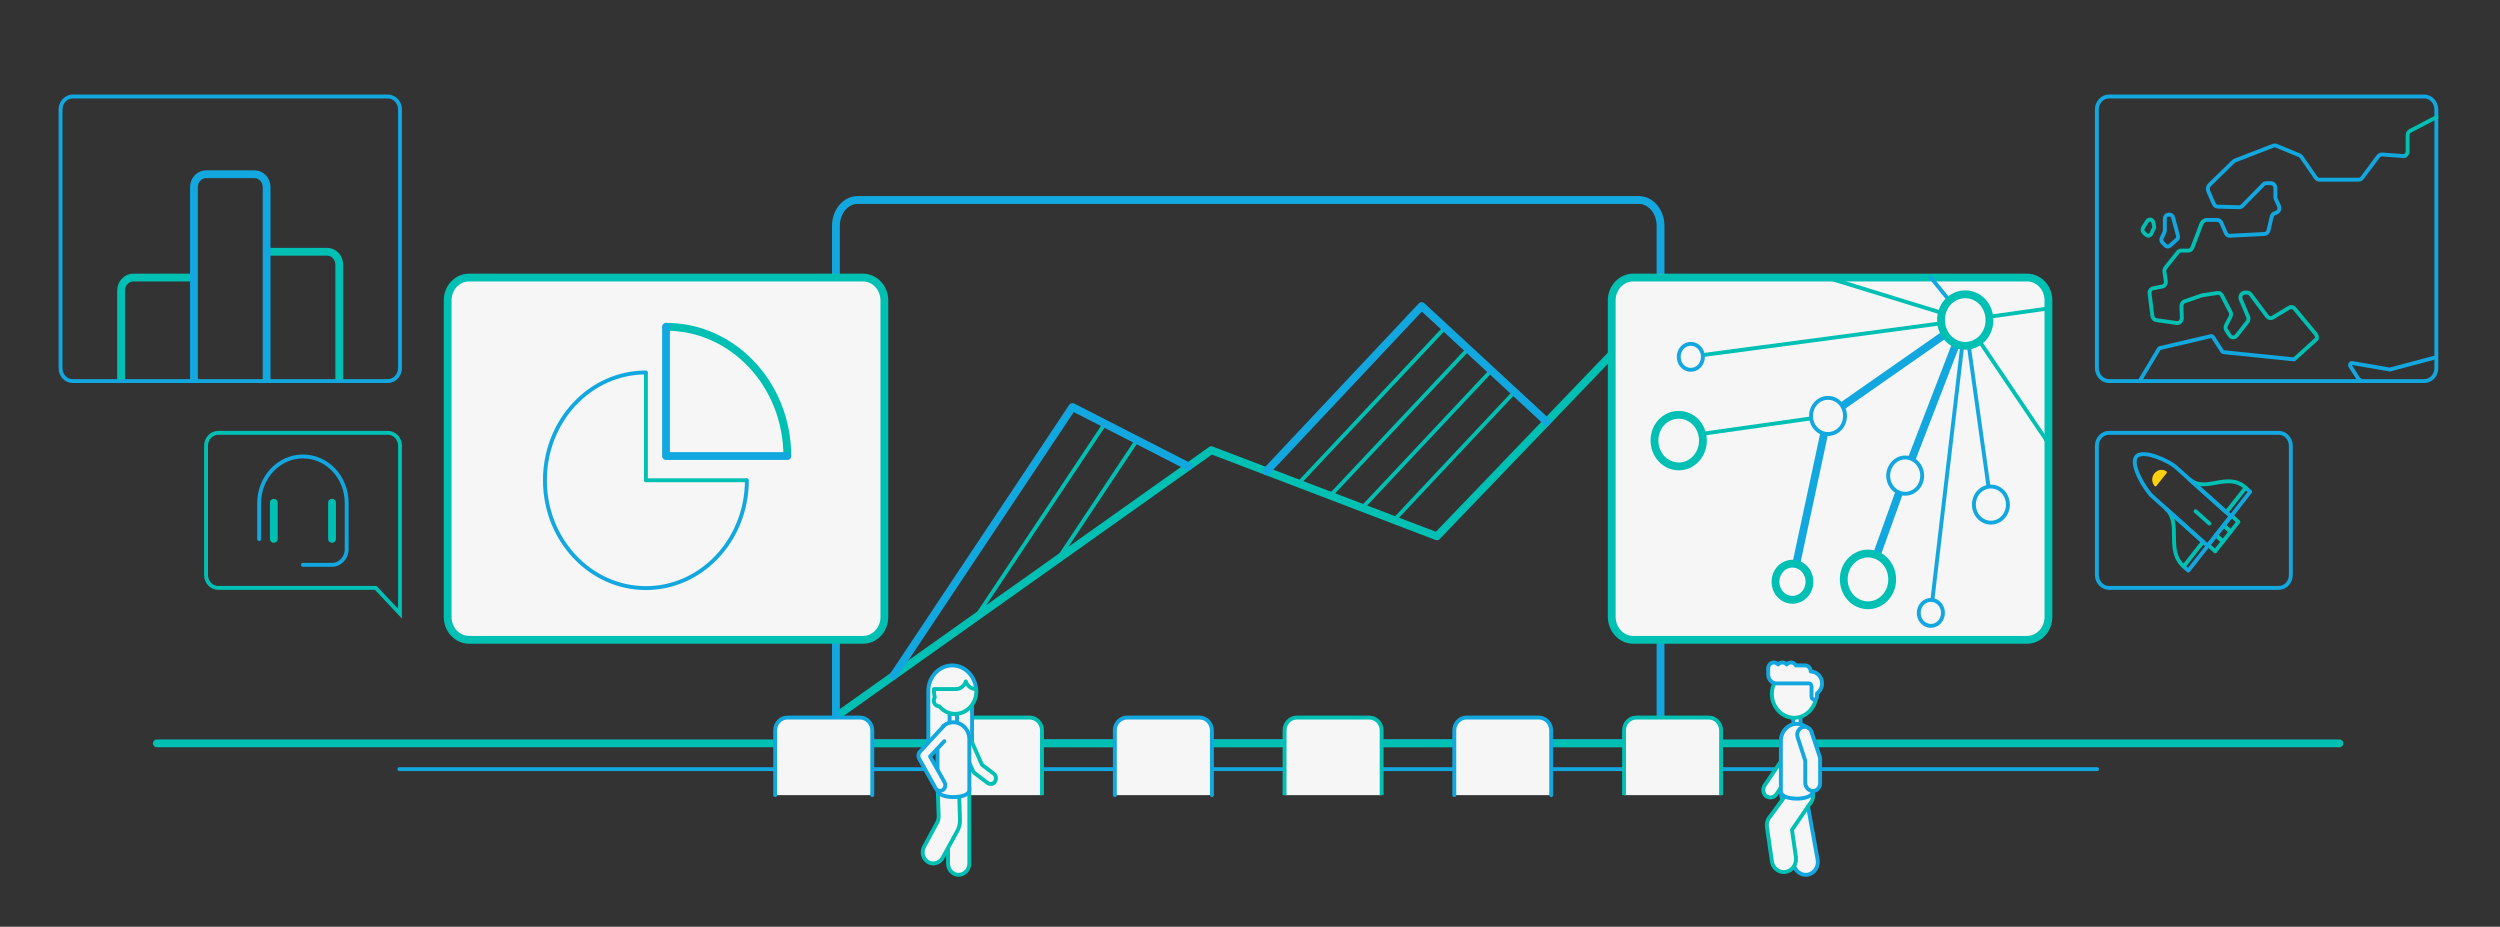 <?xml version="1.0" encoding="utf-8"?>
<!-- Generator: Adobe Illustrator 21.0.0, SVG Export Plug-In . SVG Version: 6.00 Build 0)  -->
<svg version="1.1" id="Layer_1" xmlns="http://www.w3.org/2000/svg" xmlns:xlink="http://www.w3.org/1999/xlink" x="0px" y="0px"
	 viewBox="0 0 1280 474.5" style="enable-background:new 0 0 1280 474.5;" xml:space="preserve">
<rect x="0" y="0" width="1280" height="474.5" fill="#333333" stroke="none"/>
<style type="text/css">
	.st0{fill:none;stroke:#00BFB3;stroke-width:4;stroke-linejoin:round;}
	.st1{fill:none;stroke:#00BFB3;stroke-width:2;stroke-linejoin:round;}
	.st2{fill:none;stroke:#13A7DF;stroke-width:4;stroke-linecap:round;stroke-linejoin:round;}
	.st3{fill:none;stroke:#00BFB3;stroke-width:4;stroke-linecap:round;stroke-linejoin:round;}
	.st4{fill:none;stroke:#13A7DF;stroke-width:2;stroke-linecap:round;stroke-linejoin:round;}
	.st5{fill:#F6F6F6;}
	.st6{fill:none;stroke:#00BFB3;stroke-width:4;}
	.st7{fill:none;stroke:#00BFB3;stroke-width:2;}
	.st8{fill:none;stroke:#13A7DF;stroke-width:4;stroke-linejoin:round;}
	.st9{fill:none;stroke:#00BFB3;stroke-width:2;stroke-linecap:round;stroke-linejoin:round;}
	.st10{fill:#FCD00C;}
</style>
<title>Group 9</title>
<desc>Created with Sketch.</desc>
<g id="Page-1_1_">
	<g id="Services-Page" transform="translate(-159, -260)">
		<g id="Group-9" transform="translate(160, 260)">
			<g id="Page-1">
				<polyline id="Stroke-1" class="st0" points="427,366.9 619.2,230.5 734.7,274.6 849.1,155.4 				"/>
				<path id="Stroke-2" class="st1" d="M498.6,316.1l66.1-99.2"/>
				<path id="Stroke-3" class="st1" d="M540.7,286.2l40.5-60.9"/>
				<path id="Stroke-4" class="st1" d="M663.8,247.6l75-79.8"/>
				<path id="Stroke-5" class="st1" d="M680.1,253.8l70.6-75.1"/>
				<path id="Stroke-6" class="st1" d="M696.5,260l66.5-70.8"/>
				<path id="Stroke-7" class="st1" d="M712.8,266.3l61.6-65.6"/>
				<g id="Group-182" transform="translate(0, 0.802)">
					<path id="Stroke-8" class="st2" d="M427,379.8V114.8c0-7.3,5-13.2,11.1-13.2h400c6.1,0,11.1,5.9,11.1,13.2v264.9H427L427,379.8
						z"/>
					<polyline id="Stroke-10" class="st2" points="647.4,240.5 726.9,155.9 791,215.2 					"/>
					<polyline id="Stroke-12" class="st2" points="456.5,345.1 548.1,207.6 607.5,238 					"/>
					<path id="Stroke-14" class="st3" d="M79.3,379.8h1117.5"/>
					<path id="Stroke-16" class="st4" d="M203.5,393h869.2"/>
					<path id="Fill-18" class="st5" d="M440.8,326.8H239.2c-6,0-11-5.2-11-11.7V153c0-6.5,4.9-11.7,11-11.7h201.6
						c6,0,11,5.2,11,11.7v162.1C451.8,321.6,446.9,326.8,440.8,326.8"/>
					<path id="Stroke-20" class="st6" d="M440.8,326.8H239.2c-6,0-11-5.2-11-11.7V153c0-6.5,4.9-11.7,11-11.7h201.6
						c6,0,11,5.2,11,11.7v162.1C451.8,321.6,446.9,326.8,440.8,326.8L440.8,326.8z"/>
					<path id="Stroke-22" class="st6" d="M402.1,232.7c0-36.6-27.8-66.2-62.1-66.2"/>
					<polyline id="Stroke-24" class="st2" points="340,166.5 340,232.7 402.1,232.7 					"/>
					<polyline id="Stroke-26" class="st1" points="381.4,245.1 329.7,245.1 329.7,189.9 					"/>
					<path id="Stroke-28" class="st4" d="M329.7,189.9c-28.6,0-51.7,24.7-51.7,55.2s23.2,55.2,51.7,55.2s51.7-24.7,51.7-55.2"/>
					<path id="Stroke-30" class="st4" d="M1078.8,48.6h161.4c3.4,0,6.2,3,6.2,6.6v132.5c0,3.7-2.8,6.6-6.2,6.6h-161.4
						c-3.4,0-6.2-3-6.2-6.6V55.2C1072.6,51.6,1075.4,48.6,1078.8,48.6L1078.8,48.6z"/>
					<path id="Stroke-32" class="st7" d="M1229.3,79.2c1.3,0.1,2.4-1.1,2.4-2.5v-8.2c0-1,0.5-1.9,1.3-2.3l10.9-5.7
						c0.3-0.2,3.1-1.6,3.5-1.6"/>
					<path id="Stroke-34" class="st4" d="M1128.3,111.8h5.9c0.9,0,1.7,0.6,2.1,1.4l2.3,5.3c0.4,0.9,1.2,1.5,2.2,1.4l17.6-0.9
						c1-0.1,1.9-0.8,2.1-1.9l1.6-6.9c0.2-0.8,0.8-1.5,1.5-1.8l0.9-0.3c1.3-0.5,1.9-2.1,1.3-3.5l-1.6-3.5c-0.2-0.3-0.2-0.7-0.2-1.1
						v-4.5c0-1.4-1-2.5-2.3-2.5h-2.4c-0.6,0-1.1,0.2-1.5,0.7l-10.7,10.9c-0.4,0.4-1,0.7-1.6,0.7l-11-0.3c-0.9,0-1.6-0.6-2-1.4
						l-2.9-6.6c-0.4-1-0.2-2.2,0.5-3l12.4-12.1c0.2-0.2,0.5-0.4,0.8-0.5l19.6-7.6c0.5-0.2,1-0.2,1.5,0l11.9,4.9
						c0.4,0.2,0.8,0.5,1,0.8l7.4,10.7c0.4,0.6,1.1,1,1.8,1h20.2c0.7,0,1.3-0.3,1.7-0.9l8.3-11.1c0.5-0.6,1.2-1,1.9-0.9l10.7,0.8"/>
					<path id="Stroke-36" class="st7" d="M1173.6,183.2l11.6-10.5c0.2-0.8,0-1.8-0.5-2.4l-10.9-13.1c-0.7-0.8-1.8-1.1-2.7-0.5
						l-8.5,5.1c-0.9,0.6-2.1,0.3-2.8-0.6l-8.5-11.3c-0.4-0.6-1.1-0.9-1.7-0.9h-1.2c-1.7,0-2.8,1.9-2.1,3.6l3.7,8.7
						c0.4,0.9,0.2,2-0.3,2.7l-5.6,7.1c-1,1.2-2.7,1.1-3.5-0.2l-1.7-2.6c-0.5-0.8-0.6-1.9-0.1-2.7l2.2-4.2c0.4-0.8,0.4-1.7,0-2.5
						l-4.4-8.5c-0.5-0.9-1.4-1.4-2.3-1.2l-7.8,1.2c-0.1,0-0.2,0-0.4,0.1l-8.6,3c-1,0.3-1.6,1.4-1.6,2.5l0.2,6c0,1.5-1.2,2.8-2.5,2.6
						l-10.6-1.5c-1-0.1-1.8-1-2-2.2l-1.4-11.3c-0.2-1.3,0.6-2.6,1.8-2.8l4.7-0.9c1.2-0.2,2-1.5,1.8-2.9l-0.7-4.6
						c-0.1-0.8,0.1-1.5,0.5-2.1l6.4-8c0.4-0.5,1-0.8,1.7-0.8h3.6c0.9,0,1.7-0.6,2.1-1.5l4.7-12.4c0.4-0.9,1.2-1.5,2.1-1.5"/>
					<path id="Stroke-38" class="st4" d="M1107.4,111.1v6.1c0,0.3-0.1,0.6-0.2,0.9l-1.4,3c-0.4,0.8-0.2,1.7,0.4,2.3l1.5,1.5
						c0.6,0.7,1.6,0.7,2.3,0.1l3.5-3.1c0.6-0.5,0.8-1.3,0.6-2.1l-2.5-9.3c-0.2-0.8-0.9-1.4-1.7-1.4h-0.7
						C1108.2,109.2,1107.4,110,1107.4,111.1L1107.4,111.1z"/>
					<path id="Stroke-40" class="st7" d="M1101.5,113.1l0.4,1.8c0.1,0.5,0.1,1-0.2,1.4l-1.2,2.5c-0.5,1.1-1.8,1.4-2.7,0.6l-1.2-1.1
						c-0.7-0.6-0.8-1.8-0.3-2.6l2-3.2C1099.2,111.1,1101.2,111.4,1101.5,113.1L1101.5,113.1z"/>
					<path id="Stroke-42" class="st4" d="M1094.5,194.3l9.8-16.4c0.1-0.2,0.4-0.4,0.6-0.5l26.1-6.1c0.4-0.1,0.8,0.1,1,0.4l4.8,7.4
						c0.2,0.2,0.4,0.4,0.7,0.4l36,3.7"/>
					<path id="Stroke-44" class="st4" d="M1245.2,182.4l-22.6,6l-19.1-3.3c-0.9-0.3-1.6,0.8-1.1,1.6l4.2,6.6
						c0.2,0.2,0.4,0.4,0.7,0.4"/>
					<path id="Stroke-46" class="st4" d="M1078.8,220.8h86.9c3.4,0,6.2,3,6.2,6.6v66.2c0,3.7-2.8,6.6-6.2,6.6h-86.9
						c-3.4,0-6.2-3-6.2-6.6v-66.2C1072.6,223.8,1075.4,220.8,1078.8,220.8L1078.8,220.8z"/>
					<path id="Fill-56" class="st5" d="M835.2,326.8h201.6c6,0,11-5.2,11-11.7V153c0-6.5-4.9-11.7-11-11.7H835.2
						c-6,0-11,5.2-11,11.7v162.1C824.3,321.6,829.2,326.8,835.2,326.8"/>
					<path id="Stroke-58" class="st6" d="M835.2,326.8h201.6c6,0,11-5.2,11-11.7V153c0-6.5-4.9-11.7-11-11.7H835.2
						c-6,0-11,5.2-11,11.7v162.1C824.3,321.6,829.2,326.8,835.2,326.8L835.2,326.8z"/>
					<polyline id="Stroke-60" class="st7" points="864.7,181.8 1005.2,163.1 936,141.8 					"/>
					<path id="Stroke-62" class="st4" d="M987.6,141.3l17.6,21.8"/>
					<polyline id="Stroke-64" class="st7" points="1047.8,157.1 1005.2,163.1 1047.8,226.1 					"/>
					<polyline id="Stroke-66" class="st4" points="1018.4,257.6 1005.2,163.1 987.6,313 					"/>
					<polyline id="Stroke-68" class="st2" points="1005.2,163.1 934.9,212.2 916.7,297.1 					"/>
					<path id="Stroke-70" class="st7" d="M858.5,223l76.4-10.8"/>
					<polyline id="Stroke-72" class="st2" points="955.4,295.8 974.5,242.7 1005.2,163.1 					"/>
					<path id="Fill-74" class="st5" d="M1014,153.7c4.8,5.2,4.8,13.6,0,18.7s-12.7,5.2-17.6,0c-4.8-5.2-4.8-13.6,0-18.7
						C1001.3,148.6,1009.1,148.6,1014,153.7"/>
					<path id="Stroke-76" class="st6" d="M1014,153.7c4.8,5.2,4.8,13.6,0,18.7s-12.7,5.2-17.6,0c-4.8-5.2-4.8-13.6,0-18.7
						C1001.3,148.6,1009.1,148.6,1014,153.7L1014,153.7z"/>
					<path id="Fill-78" class="st5" d="M964.2,286.5c4.8,5.2,4.8,13.6,0,18.7c-4.8,5.2-12.7,5.2-17.6,0c-4.8-5.2-4.8-13.6,0-18.7
						C951.5,281.3,959.3,281.3,964.2,286.5"/>
					<path id="Stroke-80" class="st6" d="M964.2,286.5c4.8,5.2,4.8,13.6,0,18.7c-4.8,5.2-12.7,5.2-17.6,0c-4.8-5.2-4.8-13.6,0-18.7
						C951.5,281.3,959.3,281.3,964.2,286.5L964.2,286.5z"/>
					<path id="Fill-82" class="st5" d="M922.9,290.5c3.4,3.6,3.4,9.5,0,13.1c-3.4,3.6-8.9,3.6-12.3,0c-3.4-3.6-3.4-9.5,0-13.1
						C914,286.9,919.5,286.9,922.9,290.5"/>
					<path id="Stroke-84" class="st6" d="M922.9,290.5c3.4,3.6,3.4,9.5,0,13.1c-3.4,3.6-8.9,3.6-12.3,0c-3.4-3.6-3.4-9.5,0-13.1
						C914,286.9,919.5,286.9,922.9,290.5L922.9,290.5z"/>
					<path id="Fill-86" class="st5" d="M941.1,205.6c3.4,3.6,3.4,9.5,0,13.1c-3.4,3.6-8.9,3.6-12.3,0c-3.4-3.6-3.4-9.5,0-13.1
						C932.2,202,937.7,202,941.1,205.6"/>
					<path id="Stroke-88" class="st4" d="M941.1,205.6c3.4,3.6,3.4,9.5,0,13.1c-3.4,3.6-8.9,3.6-12.3,0c-3.4-3.6-3.4-9.5,0-13.1
						C932.2,202,937.7,202,941.1,205.6L941.1,205.6z"/>
					<path id="Fill-90" class="st5" d="M980.6,236.2c3.4,3.6,3.4,9.5,0,13.1c-3.4,3.6-8.9,3.6-12.3,0c-3.4-3.6-3.4-9.5,0-13.1
						C971.7,232.5,977.2,232.5,980.6,236.2"/>
					<path id="Stroke-92" class="st4" d="M980.6,236.2c3.4,3.6,3.4,9.5,0,13.1c-3.4,3.6-8.9,3.6-12.3,0c-3.4-3.6-3.4-9.5,0-13.1
						C971.7,232.5,977.2,232.5,980.6,236.2L980.6,236.2z"/>
					<path id="Fill-94" class="st5" d="M1024.5,251c3.4,3.6,3.4,9.5,0,13.1c-3.4,3.6-8.9,3.6-12.3,0c-3.4-3.6-3.4-9.5,0-13.1
						C1015.6,247.4,1021.1,247.4,1024.5,251"/>
					<path id="Stroke-96" class="st4" d="M1024.5,251c3.4,3.6,3.4,9.5,0,13.1c-3.4,3.6-8.9,3.6-12.3,0c-3.4-3.6-3.4-9.5,0-13.1
						C1015.6,247.4,1021.1,247.4,1024.5,251L1024.5,251z"/>
					<path id="Fill-98" class="st5" d="M992,308.3c2.4,2.6,2.4,6.8,0,9.4c-2.4,2.6-6.4,2.6-8.8,0c-2.4-2.6-2.4-6.8,0-9.4
						C985.7,305.7,989.6,305.7,992,308.3"/>
					<path id="Stroke-100" class="st4" d="M992,308.3c2.4,2.6,2.4,6.8,0,9.4c-2.4,2.6-6.4,2.6-8.8,0c-2.4-2.6-2.4-6.8,0-9.4
						C985.7,305.7,989.6,305.7,992,308.3L992,308.3z"/>
					<path id="Fill-102" class="st5" d="M869.1,177.2c2.4,2.6,2.4,6.8,0,9.4c-2.4,2.6-6.4,2.6-8.8,0s-2.4-6.8,0-9.4
						C862.7,174.6,866.7,174.6,869.1,177.2"/>
					<path id="Stroke-104" class="st4" d="M869.1,177.2c2.4,2.6,2.4,6.8,0,9.4c-2.4,2.6-6.4,2.6-8.8,0s-2.4-6.8,0-9.4
						C862.7,174.6,866.7,174.6,869.1,177.2L869.1,177.2z"/>
					<path id="Fill-106" class="st5" d="M867.3,215.4c4.8,5.2,4.8,13.6,0,18.7c-4.8,5.2-12.7,5.2-17.6,0c-4.8-5.2-4.8-13.6,0-18.7
						C854.6,210.3,862.4,210.3,867.3,215.4"/>
					<path id="Stroke-108" class="st6" d="M867.3,215.4c4.8,5.2,4.8,13.6,0,18.7c-4.8,5.2-12.7,5.2-17.6,0c-4.8-5.2-4.8-13.6,0-18.7
						C854.6,210.3,862.4,210.3,867.3,215.4L867.3,215.4z"/>
					<path id="Stroke-110" class="st0" d="M172.7,194.3v-59.6c0-3.7-2.8-6.6-6.2-6.6h-31"/>
					<path id="Stroke-112" class="st0" d="M98.2,141.3h-31c-3.4,0-6.2,3-6.2,6.6v46.4"/>
					<path id="Stroke-114" class="st4" d="M197.6,48.6H36.2c-3.4,0-6.2,3-6.2,6.6v132.5c0,3.7,2.8,6.6,6.2,6.6h161.4
						c3.4,0,6.2-3,6.2-6.6V55.2C203.8,51.6,201,48.6,197.6,48.6L197.6,48.6z"/>
					<path id="Stroke-116" class="st8" d="M135.5,194.3V95c0-3.7-2.8-6.6-6.2-6.6h-24.8c-3.4,0-6.2,3-6.2,6.6v99.3"/>
					<path id="Fill-118" class="st5" d="M905.5,407.5c1.2,0,2.3-0.6,3-1.6l7.8-11.5c1.2-1.8,0.8-4.3-0.8-5.5c-1.7-1.3-4-0.9-5.2,0.9
						l-7.8,11.5c-1.2,1.8-0.8,4.3,0.8,5.6C904,407.2,904.8,407.5,905.5,407.5"/>
					<path id="Stroke-120" class="st1" d="M905.5,407.5c1.2,0,2.3-0.6,3-1.6l7.8-11.5c1.2-1.8,0.8-4.3-0.8-5.5
						c-1.7-1.3-4-0.9-5.2,0.9l-7.8,11.5c-1.2,1.8-0.8,4.3,0.8,5.6C904,407.2,904.8,407.5,905.5,407.5L905.5,407.5z"/>
					<path id="Fill-122" class="st5" d="M923.5,447.1c0.4,0,0.8,0,1.2-0.1c3.4-0.7,5.6-4.2,4.9-7.8l-6.4-35.4
						c-0.7-3.6-3.9-5.9-7.3-5.2c-3.4,0.7-5.6,4.2-4.9,7.8l6.4,35.4C918,444.9,920.6,447.1,923.5,447.1"/>
					<path id="Stroke-124" class="st4" d="M923.5,447.1c0.4,0,0.8,0,1.2-0.1c3.4-0.7,5.6-4.2,4.9-7.8l-6.4-35.4
						c-0.7-3.6-3.9-5.9-7.3-5.2c-3.4,0.7-5.6,4.2-4.9,7.8l6.4,35.4C918,444.9,920.6,447.1,923.5,447.1L923.5,447.1z"/>
					<path id="Fill-126" class="st5" d="M912.3,445.7c0.3,0,0.6,0,1-0.1c3.4-0.6,5.7-3.9,5.2-7.6l-2-13.9l8.9-13
						c2.5-2.5,2.6-6.7,0.2-9.4c-2.4-2.6-6.3-2.7-8.8-0.2L905.5,417c-1.5,1.5-2.1,3.7-1.8,5.8l2.5,17.3
						C906.6,443.4,909.3,445.7,912.3,445.7"/>
					<path id="Stroke-128" class="st1" d="M912.3,445.7c0.3,0,0.6,0,1-0.1c3.4-0.6,5.7-3.9,5.2-7.6l-2-13.9l8.9-13
						c2.5-2.5,2.6-6.7,0.2-9.4c-2.4-2.6-6.3-2.7-8.8-0.2L905.5,417c-1.5,1.5-2.1,3.7-1.8,5.8l2.5,17.3
						C906.6,443.4,909.3,445.7,912.3,445.7L912.3,445.7z"/>
					<polygon id="Fill-130" class="st5" points="917.2,371.2 920.9,371.2 920.9,365.4 917.2,365.4 					"/>
					<polygon id="Stroke-132" class="st4" points="917.2,371.2 920.9,371.2 920.9,365.4 917.2,365.4 					"/>
					<g id="Group-135" transform="translate(709, 242)">
						<path id="Fill-133" class="st5" d="M215.1,129.7c-1.4-1.2-3.2-1.9-5.1-1.9c-4.5,0-8.2,3.9-8.2,8.7v26c0,4.8,16.3,4.8,16.3,0
							v-26"/>
						<path id="Stroke-134" class="st4" d="M215.1,129.7c-1.4-1.2-3.2-1.9-5.1-1.9c-4.5,0-8.2,3.9-8.2,8.7v26c0,4.8,16.3,4.8,16.3,0
							v-26"/>
					</g>
					<path id="Fill-136" class="st5" d="M906.2,354.5c0,6.7,5.1,12.2,11.4,12.2s11.4-5.5,11.4-12.2s-5.1-12.2-11.4-12.2
						S906.2,347.8,906.2,354.5"/>
					<path id="Stroke-137" class="st1" d="M906.2,354.5c0,6.7,5.1,12.2,11.4,12.2s11.4-5.5,11.4-12.2s-5.1-12.2-11.4-12.2
						S906.2,347.8,906.2,354.5L906.2,354.5z"/>
					<path id="Fill-138" class="st5" d="M904.3,341.5c0-1.7,1.3-3.1,2.9-3.1c0.9,0,1.6,0.4,2.2,1c0.5-0.6,1.3-1,2.2-1
						c0.9,0,1.6,0.4,2.2,1c0.5-0.6,1.3-1,2.2-1c1.1,0,2,0.6,2.5,1.5h4.7c1.6,0,2.9,1.4,2.9,3.1c3.2,0,5.8,2.8,5.8,6.1
						c0,2.1-1,4-2.6,5.1v1.7c0,0.8-0.6,1.5-1.4,1.5s-1.4-0.7-1.4-1.5v-0.7v-2.6v-2c0-0.8-0.6-1.5-1.4-1.5v0H923v0h-14.4
						c-2.4,0-4.3-2.1-4.3-4.6V341.5z"/>
					<path id="Stroke-139" class="st4" d="M904.3,341.5c0-1.7,1.3-3.1,2.9-3.1c0.9,0,1.6,0.4,2.2,1c0.5-0.6,1.3-1,2.2-1
						c0.9,0,1.6,0.4,2.2,1c0.5-0.6,1.3-1,2.2-1c1.1,0,2,0.6,2.5,1.5h4.7c1.6,0,2.9,1.4,2.9,3.1c3.2,0,5.8,2.8,5.8,6.1
						c0,2.1-1,4-2.6,5.1v1.7c0,0.8-0.6,1.5-1.4,1.5s-1.4-0.7-1.4-1.5v-0.7v-2.6v-2c0-0.8-0.6-1.5-1.4-1.5v0H923v0h-14.4
						c-2.4,0-4.3-2.1-4.3-4.6V341.5L904.3,341.5z"/>
					<path id="Fill-140" class="st5" d="M927.2,404.2c2.1,0,3.7-1.8,3.7-4v-12.3c0-0.5-0.1-0.9-0.2-1.3l-4.2-12.6
						c-0.7-2.1-2.8-3.2-4.8-2.4c-1.9,0.7-3,3-2.3,5.1l3.9,12v11.6C923.5,402.4,925.2,404.2,927.2,404.2"/>
					<path id="Stroke-141" class="st4" d="M927.2,404.2c2.1,0,3.7-1.8,3.7-4v-12.3c0-0.5-0.1-0.9-0.2-1.3l-4.2-12.6
						c-0.7-2.1-2.8-3.2-4.8-2.4c-1.9,0.7-3,3-2.3,5.1l3.9,12v11.6C923.5,402.4,925.2,404.2,927.2,404.2L927.2,404.2z"/>
					<g id="Group-144" transform="translate(504, 240)">
						<path id="Fill-142" class="st5" d="M152.7,166.3v-33.1c0-3.7,2.8-6.6,6.2-6.6h37.3c3.4,0,6.2,3,6.2,6.6v33.1"/>
						<path id="Stroke-143" class="st7" d="M152.7,166.3v-33.1c0-3.7,2.8-6.6,6.2-6.6h37.3c3.4,0,6.2,3,6.2,6.6v33.1"/>
					</g>
					<g id="Group-147" transform="translate(434, 240)">
						<path id="Fill-145" class="st5" d="M135.8,166.3v-33.1c0-3.7,2.8-6.6,6.2-6.6h37.3c3.4,0,6.2,3,6.2,6.6v33.1"/>
						<path id="Stroke-146" class="st4" d="M135.8,166.3v-33.1c0-3.7,2.8-6.6,6.2-6.6h37.3c3.4,0,6.2,3,6.2,6.6v33.1"/>
					</g>
					<g id="Group-150" transform="translate(644, 240)">
						<path id="Fill-148" class="st5" d="M186.5,166.3v-33.1c0-3.7,2.8-6.6,6.2-6.6H230c3.4,0,6.2,3,6.2,6.6v33.1"/>
						<path id="Stroke-149" class="st7" d="M186.5,166.3v-33.1c0-3.7,2.8-6.6,6.2-6.6H230c3.4,0,6.2,3,6.2,6.6v33.1"/>
					</g>
					<g id="Group-153" transform="translate(574, 240)">
						<path id="Fill-151" class="st5" d="M169.6,166.3v-33.1c0-3.7,2.8-6.6,6.2-6.6H213c3.4,0,6.2,3,6.2,6.6v33.1"/>
						<path id="Stroke-152" class="st4" d="M169.6,166.3v-33.1c0-3.7,2.8-6.6,6.2-6.6H213c3.4,0,6.2,3,6.2,6.6v33.1"/>
					</g>
					<g id="Group-156" transform="translate(364, 240)">
						<path id="Fill-154" class="st5" d="M118.8,166.3v-33.1c0-3.7,2.8-6.6,6.2-6.6h37.3c3.4,0,6.2,3,6.2,6.6v33.1"/>
						<path id="Stroke-155" class="st7" d="M118.8,166.3v-33.1c0-3.7,2.8-6.6,6.2-6.6h37.3c3.4,0,6.2,3,6.2,6.6v33.1"/>
					</g>
					<g id="Group-159" transform="translate(294, 240)">
						<path id="Fill-157" class="st5" d="M101.9,166.3v-33.1c0-3.7,2.8-6.6,6.2-6.6h37.3c3.4,0,6.2,3,6.2,6.6v33.1"/>
						<path id="Stroke-158" class="st4" d="M101.9,166.3v-33.1c0-3.7,2.8-6.6,6.2-6.6h37.3c3.4,0,6.2,3,6.2,6.6v33.1"/>
					</g>
					<path id="Stroke-160" class="st4" d="M154.1,288.4H169c4.1,0,7.5-3.6,7.5-7.9v-23.8c0-13.2-10-23.8-22.4-23.8
						c-12.3,0-22.4,10.7-22.4,23.8v18.5"/>
					<path id="Stroke-161" class="st3" d="M139.2,275.1v-18.5"/>
					<path id="Stroke-162" class="st3" d="M169,275.1v-18.5"/>
					<path id="Stroke-163" class="st7" d="M197.6,220.8h-86.9c-3.4,0-6.2,3-6.2,6.6v66.2c0,3.7,2.8,6.6,6.2,6.6h80.7l12.4,13.2
						v-19.9v-6.6v-59.6C203.8,223.8,201,220.8,197.6,220.8L197.6,220.8z"/>
					<path id="Fill-164" class="st5" d="M489.8,447.1L489.8,447.1c-3,0-5.4-2.6-5.4-5.8v-38.9h10.9v38.9
						C495.3,444.5,492.8,447.1,489.8,447.1"/>
					<path id="Stroke-165" class="st1" d="M489.8,447.1L489.8,447.1c-3,0-5.4-2.6-5.4-5.8v-38.9h10.9v38.9
						C495.3,444.5,492.8,447.1,489.8,447.1L489.8,447.1z"/>
					<path id="Fill-166" class="st5" d="M498.8,352c-0.6-6.7-5.8-12.1-12.2-12.1c-6.8,0-12.3,5.9-12.3,13.1v25.8h22.4v-21.6
						C498,355.1,498.8,352.4,498.8,352"/>
					<path id="Stroke-167" class="st4" d="M498.8,352c-0.6-6.7-5.8-12.1-12.2-12.1c-6.8,0-12.3,5.9-12.3,13.1v25.8h22.4v-21.6
						C498,355.1,498.8,352.4,498.8,352L498.8,352z"/>
					<polygon id="Fill-168" class="st5" points="485.2,370.5 489,370.5 489,364.7 485.2,364.7 					"/>
					<polygon id="Stroke-169" class="st4" points="485.2,370.5 489,370.5 489,364.7 485.2,364.7 					"/>
					<path id="Fill-170" class="st5" d="M498.8,352c-2.4,0-4.6-1.6-5.3-3.9c-0.7,2.3-2.8,3.9-5.1,3.9h-11.2c0,0.4,0,0.6,0,1
						c0,1.1,0.1,2.2,0.4,3.2c-0.3,0.5-0.5,1-0.5,1.7c0,1.6,1.2,2.9,2.7,2.9c0,0,0.1,0,0.1,0c2,2.4,4.9,3.9,8.1,3.9
						c6,0,10.9-5.2,10.9-11.6C498.8,352.7,498.8,352.3,498.8,352"/>
					<path id="Stroke-171" class="st1" d="M498.8,352c-2.4,0-4.6-1.6-5.3-3.9c-0.7,2.3-2.8,3.9-5.1,3.9h-11.2c0,0.4,0,0.6,0,1
						c0,1.1,0.1,2.2,0.4,3.2c-0.3,0.5-0.5,1-0.5,1.7c0,1.6,1.2,2.9,2.7,2.9c0,0,0.1,0,0.1,0c2,2.4,4.9,3.9,8.1,3.9
						c6,0,10.9-5.2,10.9-11.6C498.8,352.7,498.8,352.3,498.8,352L498.8,352z"/>
					<path id="Fill-172" class="st5" d="M473.9,440.4L473.9,440.4c-2.5-1.7-3.3-5.3-1.6-8l6.4-11.8c0.6-1,0.9-2.1,0.9-3.3l-0.6-17.7
						l10.9-0.3l0.6,19.5c0.1,2.3-0.5,4.6-1.7,6.5l-7.3,13.3C479.8,441.3,476.4,442.1,473.9,440.4"/>
					<path id="Stroke-173" class="st1" d="M473.9,440.4L473.9,440.4c-2.5-1.7-3.3-5.3-1.6-8l6.4-11.8c0.6-1,0.9-2.1,0.9-3.3
						l-0.6-17.7l10.9-0.3l0.6,19.5c0.1,2.3-0.5,4.6-1.7,6.5l-7.3,13.3C479.8,441.3,476.4,442.1,473.9,440.4L473.9,440.4z"/>
					<path id="Fill-174" class="st5" d="M506.3,400.6c-0.5,0-1.1-0.2-1.6-0.5l-6.6-5c-0.4-0.3-0.7-0.7-0.9-1.1l-7.3-16.5
						c-0.6-1.5-0.1-3.2,1.3-3.9c1.4-0.7,3-0.1,3.6,1.4l7,15.8l6,4.5c1.2,0.9,1.5,2.7,0.6,4.1C508,400.2,507.1,400.6,506.3,400.6"/>
					<path id="Stroke-175" class="st1" d="M506.3,400.6c-0.5,0-1.1-0.2-1.6-0.5l-6.6-5c-0.4-0.3-0.7-0.7-0.9-1.1l-7.3-16.5
						c-0.6-1.5-0.1-3.2,1.3-3.9c1.4-0.7,3-0.1,3.6,1.4l7,15.8l6,4.5c1.2,0.9,1.5,2.7,0.6,4.1C508,400.2,507.1,400.6,506.3,400.6
						L506.3,400.6z"/>
					<g id="Group-178" transform="translate(361, 242)">
						<path id="Fill-176" class="st5" d="M121,128.9c1.4-1.2,3.2-1.9,5.1-1.9c4.5,0,8.2,3.9,8.2,8.7v26c0,4.8-16.3,4.8-16.3,0v-26"
							/>
						<path id="Stroke-177" class="st4" d="M121,128.9c1.4-1.2,3.2-1.9,5.1-1.9c4.5,0,8.2,3.9,8.2,8.7v26c0,4.8-16.3,4.8-16.3,0v-26
							"/>
					</g>
					<g id="Group-181" transform="translate(353, 243)">
						<path id="Fill-179" class="st5" d="M129.5,135.7l-7.3,7.8l7.4,13.2c0.8,1.4,0.3,3.2-0.9,4c-0.4,0.3-0.9,0.4-1.4,0.4
							c-0.9,0-1.8-0.5-2.3-1.4l-8.4-15.1c-0.6-1.1-0.5-2.6,0.4-3.5l12.2-13.2"/>
						<path id="Stroke-180" class="st4" d="M129.5,135.7l-7.3,7.8l7.4,13.2c0.8,1.4,0.3,3.2-0.9,4c-0.4,0.3-0.9,0.4-1.4,0.4
							c-0.9,0-1.8-0.5-2.3-1.4l-8.4-15.1c-0.6-1.1-0.5-2.6,0.4-3.5l12.2-13.2"/>
					</g>
				</g>
			</g>
			
				<g id="Group-66" transform="translate(874.624, 156.069) rotate(-50) translate(-874.624, -156.069) translate(854.624, 131.569)">
				<polygon id="Stroke-9" class="st9" points="89.5,303.7 95.9,303.5 96.1,298.7 89.7,298.9 				"/>
				<polygon id="Stroke-11" class="st9" points="95.9,303.5 102.3,303.3 102.5,298.5 96.1,298.7 				"/>
				<path id="Stroke-12_1_" class="st9" d="M98.5,292.3l0.3-9.5"/>
				<polygon id="Stroke-13" class="st9" points="102.3,303.3 108.7,303.1 108.9,298.3 102.5,298.5 				"/>
				<polyline id="Stroke-14_1_" class="st4" points="89.1,299 73.1,299.5 73.2,296.3 				"/>
				<polyline id="Stroke-15" class="st4" points="124.5,294.7 124.4,297.8 108.3,298.4 				"/>
				<path id="Stroke-18" class="st9" d="M109.3,269.8l-0.8,25.4l16-0.5C124.9,282,108.9,280.9,109.3,269.8L109.3,269.8z"/>
				<path id="Stroke-19" class="st9" d="M90,270.4l-0.8,25.4l-16,0.5C73.6,283.6,89.7,281.5,90,270.4L90,270.4z"/>
				<path id="Stroke-20_1_" class="st4" d="M100.6,241.6c-5.3,0.2-10.1,14.9-10.2,19.3l-1.2,38l19.2-0.6l1.2-38
					C109.7,255.9,105.9,241.4,100.6,241.6L100.6,241.6z"/>
				<path id="Fill-21" class="st10" d="M104.1,258.9c0.4,0,0.7-0.4,0.7-0.8c-0.3-2.3-2.2-3.9-4.7-3.9s-4.5,1.9-4.9,4.2
					c-0.1,0.4,0.2,0.7,0.6,0.7L104.1,258.9z"/>
			</g>
		</g>
	</g>
</g>
</svg>
